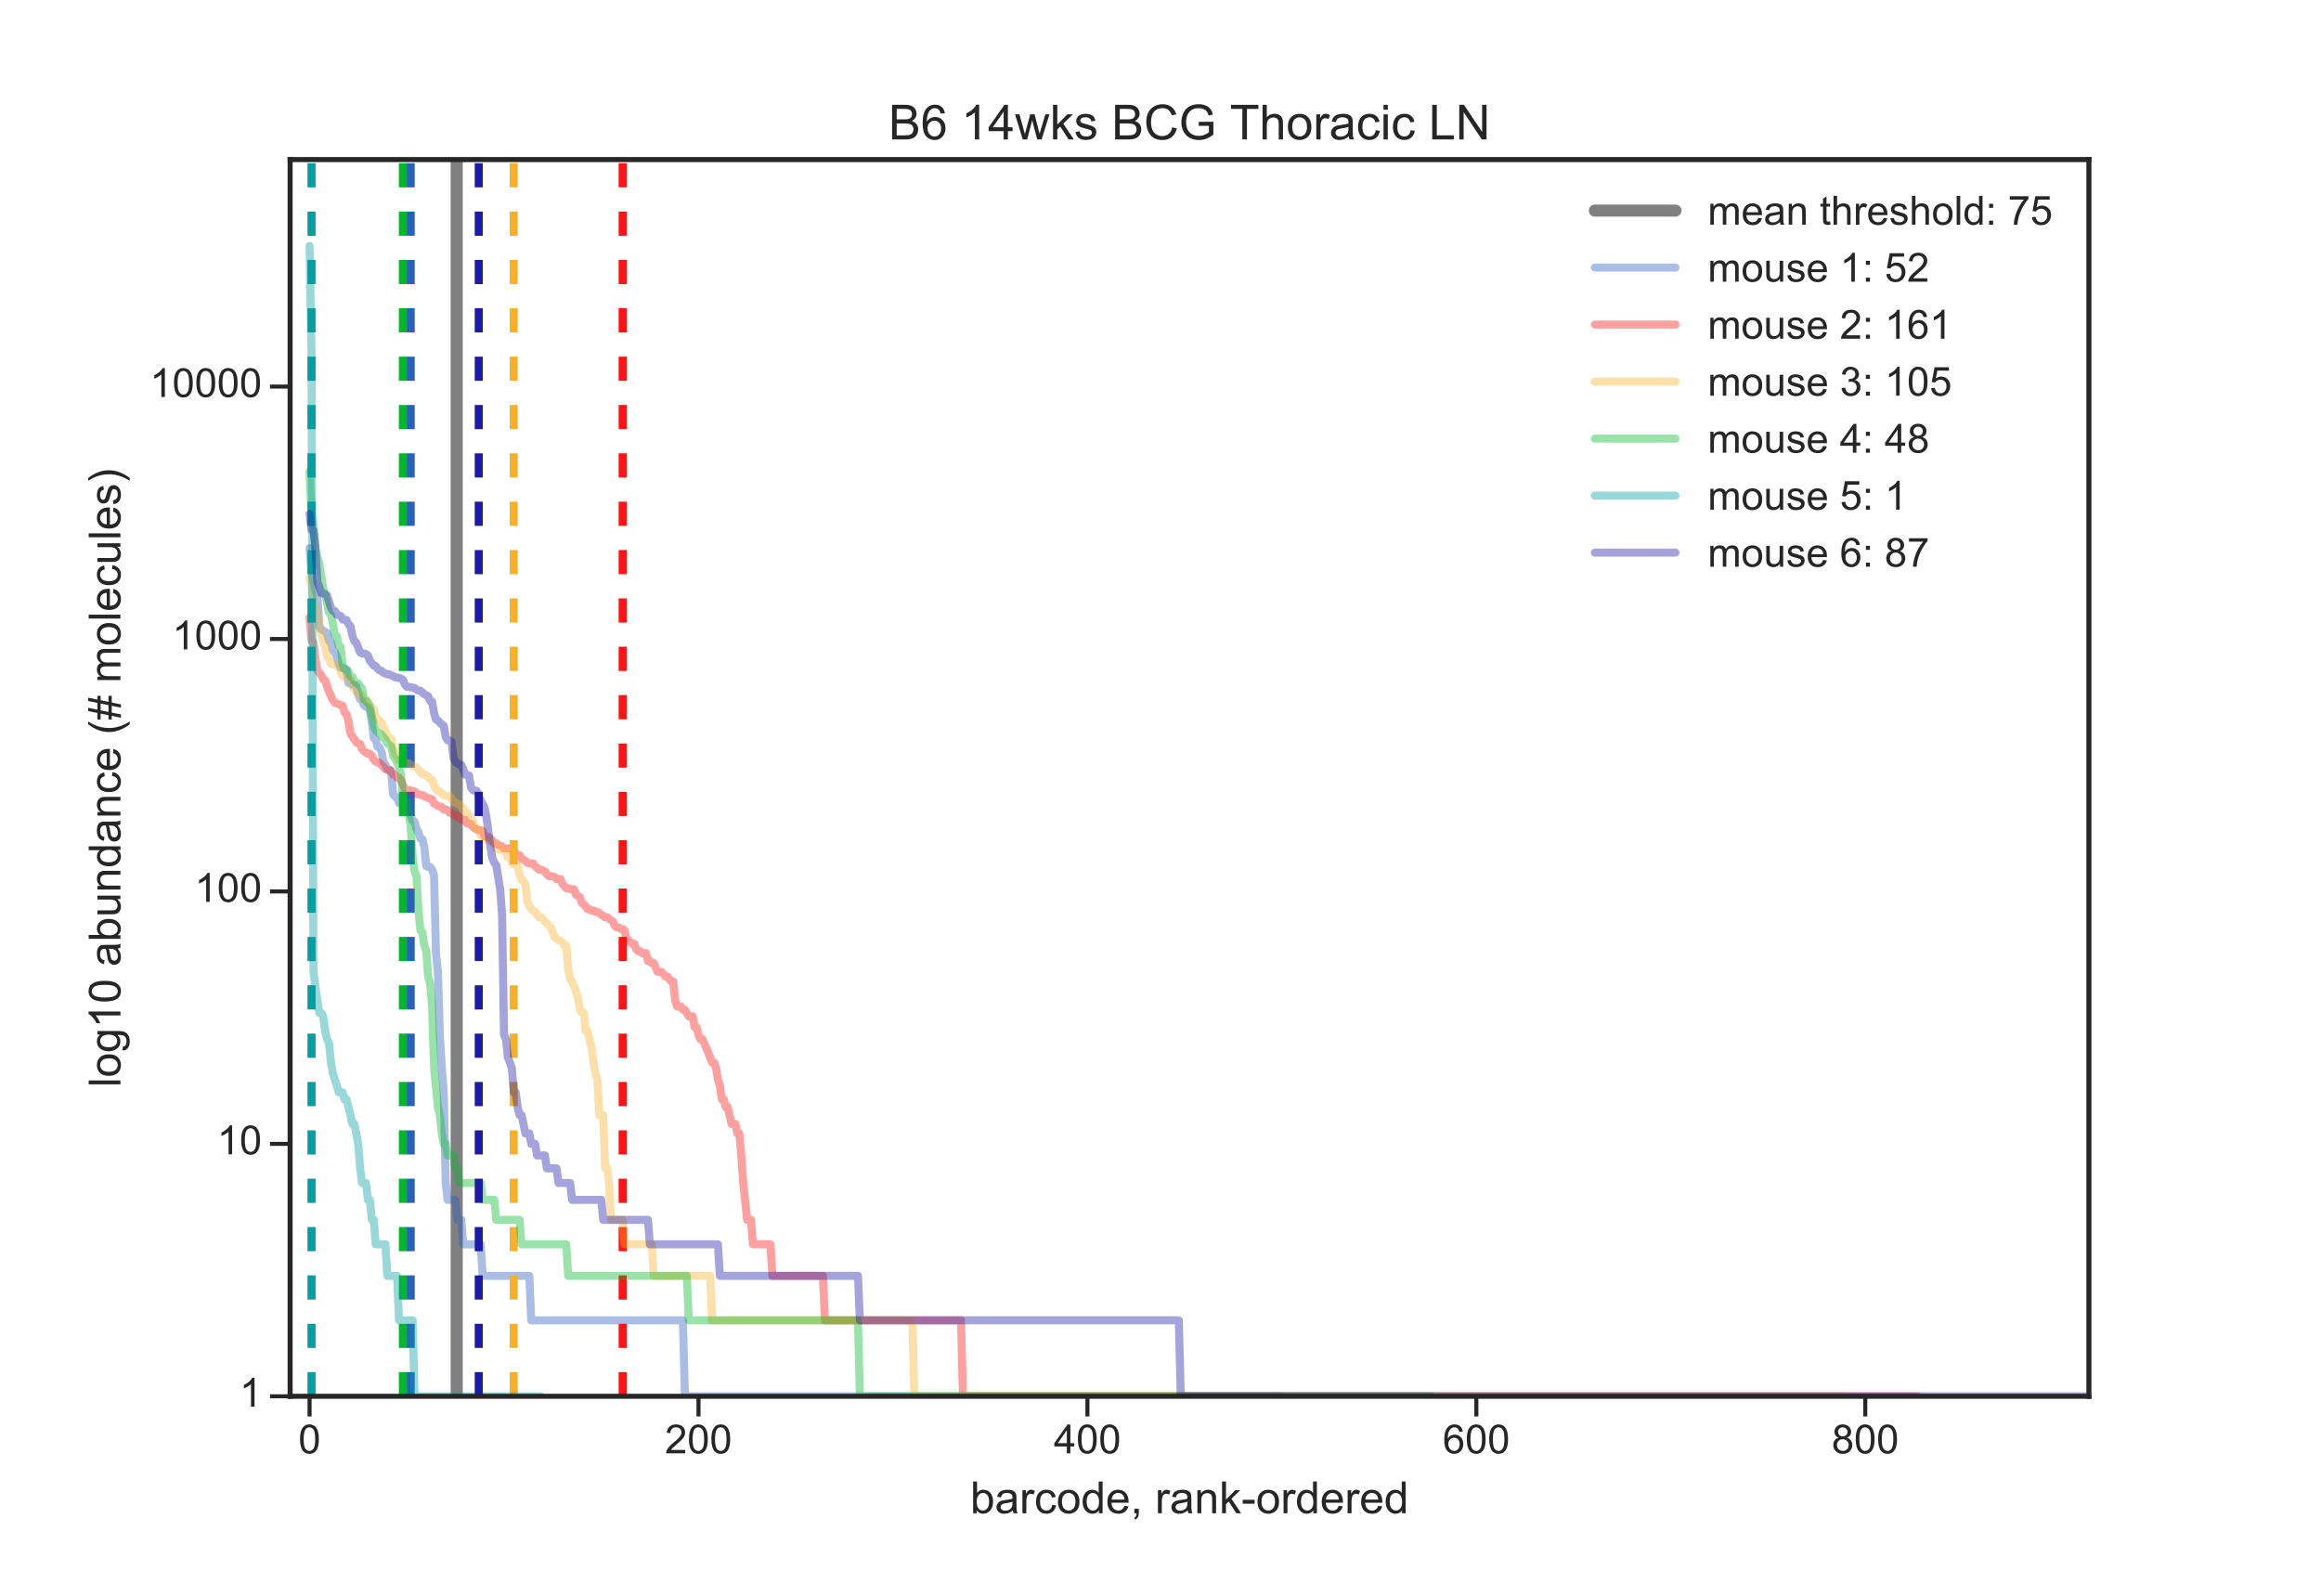<?xml version="1.0" encoding="utf-8" standalone="no"?>
<!DOCTYPE svg PUBLIC "-//W3C//DTD SVG 1.1//EN"
  "http://www.w3.org/Graphics/SVG/1.1/DTD/svg11.dtd">
<!-- Created with matplotlib (http://matplotlib.org/) -->
<svg height="396pt" version="1.1" viewBox="0 0 576 396" width="576pt" xmlns="http://www.w3.org/2000/svg" xmlns:xlink="http://www.w3.org/1999/xlink">
 <defs>
  <style type="text/css">
*{stroke-linecap:butt;stroke-linejoin:round;stroke-miterlimit:100000;}
  </style>
 </defs>
 <g id="figure_1">
  <g id="patch_1">
   <path d="M 0 396 
L 576 396 
L 576 0 
L 0 0 
z
" style="fill:#ffffff;"/>
  </g>
  <g id="axes_1">
   <g id="patch_2">
    <path d="M 72 346.5 
L 518.4 346.5 
L 518.4 39.6 
L 72 39.6 
z
" style="fill:#ffffff;"/>
   </g>
   <g id="matplotlib.axis_1">
    <g id="xtick_1">
     <g id="line2d_1">
      <defs>
       <path d="M 0 0 
L 0 5 
" id="ma0ac336ca6" style="stroke:#262626;"/>
      </defs>
      <g>
       <use style="fill:#262626;stroke:#262626;" x="76.826" xlink:href="#ma0ac336ca6" y="346.5"/>
      </g>
     </g>
     <g id="text_1">
      <!-- 0 -->
      <defs>
       <path d="M 4.156 35.297 
Q 4.156 48 6.766 55.734 
Q 9.375 63.484 14.516 67.672 
Q 19.672 71.875 27.484 71.875 
Q 33.25 71.875 37.594 69.547 
Q 41.938 67.234 44.766 62.859 
Q 47.609 58.5 49.219 52.219 
Q 50.828 45.953 50.828 35.297 
Q 50.828 22.703 48.234 14.969 
Q 45.656 7.234 40.5 3 
Q 35.359 -1.219 27.484 -1.219 
Q 17.141 -1.219 11.234 6.203 
Q 4.156 15.141 4.156 35.297 
M 13.188 35.297 
Q 13.188 17.672 17.312 11.828 
Q 21.438 6 27.484 6 
Q 33.547 6 37.672 11.859 
Q 41.797 17.719 41.797 35.297 
Q 41.797 52.984 37.672 58.781 
Q 33.547 64.594 27.391 64.594 
Q 21.344 64.594 17.719 59.469 
Q 13.188 52.938 13.188 35.297 
" id="ArialMT-30"/>
      </defs>
      <g style="fill:#262626;" transform="translate(74.045 360.658)scale(0.1 -0.1)">
       <use xlink:href="#ArialMT-30"/>
      </g>
     </g>
    </g>
    <g id="xtick_2">
     <g id="line2d_2">
      <g>
       <use style="fill:#262626;stroke:#262626;" x="173.345" xlink:href="#ma0ac336ca6" y="346.5"/>
      </g>
     </g>
     <g id="text_2">
      <!-- 200 -->
      <defs>
       <path d="M 50.344 8.453 
L 50.344 0 
L 3.031 0 
Q 2.938 3.172 4.047 6.109 
Q 5.859 10.938 9.828 15.625 
Q 13.812 20.312 21.344 26.469 
Q 33.016 36.031 37.109 41.625 
Q 41.219 47.219 41.219 52.203 
Q 41.219 57.422 37.469 61 
Q 33.734 64.594 27.734 64.594 
Q 21.391 64.594 17.578 60.781 
Q 13.766 56.984 13.719 50.25 
L 4.688 51.172 
Q 5.609 61.281 11.656 66.578 
Q 17.719 71.875 27.938 71.875 
Q 38.234 71.875 44.234 66.156 
Q 50.25 60.453 50.25 52 
Q 50.25 47.703 48.484 43.547 
Q 46.734 39.406 42.656 34.812 
Q 38.578 30.219 29.109 22.219 
Q 21.188 15.578 18.938 13.203 
Q 16.703 10.844 15.234 8.453 
z
" id="ArialMT-32"/>
      </defs>
      <g style="fill:#262626;" transform="translate(165.003 360.658)scale(0.1 -0.1)">
       <use xlink:href="#ArialMT-32"/>
       <use x="55.615" xlink:href="#ArialMT-30"/>
       <use x="111.23" xlink:href="#ArialMT-30"/>
      </g>
     </g>
    </g>
    <g id="xtick_3">
     <g id="line2d_3">
      <g>
       <use style="fill:#262626;stroke:#262626;" x="269.864" xlink:href="#ma0ac336ca6" y="346.5"/>
      </g>
     </g>
     <g id="text_3">
      <!-- 400 -->
      <defs>
       <path d="M 32.328 0 
L 32.328 17.141 
L 1.266 17.141 
L 1.266 25.203 
L 33.938 71.578 
L 41.109 71.578 
L 41.109 25.203 
L 50.781 25.203 
L 50.781 17.141 
L 41.109 17.141 
L 41.109 0 
z
M 32.328 25.203 
L 32.328 57.469 
L 9.906 25.203 
z
" id="ArialMT-34"/>
      </defs>
      <g style="fill:#262626;" transform="translate(261.522 360.658)scale(0.1 -0.1)">
       <use xlink:href="#ArialMT-34"/>
       <use x="55.615" xlink:href="#ArialMT-30"/>
       <use x="111.23" xlink:href="#ArialMT-30"/>
      </g>
     </g>
    </g>
    <g id="xtick_4">
     <g id="line2d_4">
      <g>
       <use style="fill:#262626;stroke:#262626;" x="366.383" xlink:href="#ma0ac336ca6" y="346.5"/>
      </g>
     </g>
     <g id="text_4">
      <!-- 600 -->
      <defs>
       <path d="M 49.75 54.047 
L 41.016 53.375 
Q 39.844 58.547 37.703 60.891 
Q 34.125 64.656 28.906 64.656 
Q 24.703 64.656 21.531 62.312 
Q 17.391 59.281 14.984 53.469 
Q 12.594 47.656 12.5 36.922 
Q 15.672 41.75 20.266 44.094 
Q 24.859 46.438 29.891 46.438 
Q 38.672 46.438 44.844 39.969 
Q 51.031 33.5 51.031 23.25 
Q 51.031 16.5 48.125 10.719 
Q 45.219 4.938 40.141 1.859 
Q 35.062 -1.219 28.609 -1.219 
Q 17.625 -1.219 10.688 6.859 
Q 3.766 14.938 3.766 33.5 
Q 3.766 54.25 11.422 63.672 
Q 18.109 71.875 29.438 71.875 
Q 37.891 71.875 43.281 67.141 
Q 48.688 62.406 49.75 54.047 
M 13.875 23.188 
Q 13.875 18.656 15.797 14.5 
Q 17.719 10.359 21.188 8.172 
Q 24.656 6 28.469 6 
Q 34.031 6 38.031 10.484 
Q 42.047 14.984 42.047 22.703 
Q 42.047 30.125 38.078 34.391 
Q 34.125 38.672 28.125 38.672 
Q 22.172 38.672 18.016 34.391 
Q 13.875 30.125 13.875 23.188 
" id="ArialMT-36"/>
      </defs>
      <g style="fill:#262626;" transform="translate(358.041 360.658)scale(0.1 -0.1)">
       <use xlink:href="#ArialMT-36"/>
       <use x="55.615" xlink:href="#ArialMT-30"/>
       <use x="111.23" xlink:href="#ArialMT-30"/>
      </g>
     </g>
    </g>
    <g id="xtick_5">
     <g id="line2d_5">
      <g>
       <use style="fill:#262626;stroke:#262626;" x="462.902" xlink:href="#ma0ac336ca6" y="346.5"/>
      </g>
     </g>
     <g id="text_5">
      <!-- 800 -->
      <defs>
       <path d="M 17.672 38.812 
Q 12.203 40.828 9.562 44.531 
Q 6.938 48.25 6.938 53.422 
Q 6.938 61.234 12.547 66.547 
Q 18.172 71.875 27.484 71.875 
Q 36.859 71.875 42.578 66.422 
Q 48.297 60.984 48.297 53.172 
Q 48.297 48.188 45.672 44.5 
Q 43.062 40.828 37.75 38.812 
Q 44.344 36.672 47.781 31.875 
Q 51.219 27.094 51.219 20.453 
Q 51.219 11.281 44.719 5.031 
Q 38.234 -1.219 27.641 -1.219 
Q 17.047 -1.219 10.547 5.047 
Q 4.047 11.328 4.047 20.703 
Q 4.047 27.688 7.594 32.391 
Q 11.141 37.109 17.672 38.812 
M 15.922 53.719 
Q 15.922 48.641 19.188 45.406 
Q 22.469 42.188 27.688 42.188 
Q 32.766 42.188 36.016 45.375 
Q 39.266 48.578 39.266 53.219 
Q 39.266 58.062 35.906 61.359 
Q 32.562 64.656 27.594 64.656 
Q 22.562 64.656 19.234 61.422 
Q 15.922 58.203 15.922 53.719 
M 13.094 20.656 
Q 13.094 16.891 14.875 13.375 
Q 16.656 9.859 20.172 7.922 
Q 23.688 6 27.734 6 
Q 34.031 6 38.125 10.047 
Q 42.234 14.109 42.234 20.359 
Q 42.234 26.703 38.016 30.859 
Q 33.797 35.016 27.438 35.016 
Q 21.234 35.016 17.156 30.906 
Q 13.094 26.812 13.094 20.656 
" id="ArialMT-38"/>
      </defs>
      <g style="fill:#262626;" transform="translate(454.56 360.658)scale(0.1 -0.1)">
       <use xlink:href="#ArialMT-38"/>
       <use x="55.615" xlink:href="#ArialMT-30"/>
       <use x="111.23" xlink:href="#ArialMT-30"/>
      </g>
     </g>
    </g>
    <g id="text_6">
     <!-- barcode, rank-ordered -->
     <defs>
      <path d="M 40.438 19 
L 49.078 17.875 
Q 47.656 8.938 41.812 3.875 
Q 35.984 -1.172 27.484 -1.172 
Q 16.844 -1.172 10.375 5.781 
Q 3.906 12.75 3.906 25.734 
Q 3.906 34.125 6.688 40.422 
Q 9.469 46.734 15.156 49.875 
Q 20.844 53.031 27.547 53.031 
Q 35.984 53.031 41.359 48.75 
Q 46.734 44.484 48.25 36.625 
L 39.703 35.297 
Q 38.484 40.531 35.375 43.156 
Q 32.281 45.797 27.875 45.797 
Q 21.234 45.797 17.078 41.031 
Q 12.938 36.281 12.938 25.984 
Q 12.938 15.531 16.938 10.797 
Q 20.953 6.062 27.391 6.062 
Q 32.562 6.062 36.031 9.234 
Q 39.5 12.406 40.438 19 
" id="ArialMT-63"/>
      <path d="M 14.703 0 
L 6.547 0 
L 6.547 71.578 
L 15.328 71.578 
L 15.328 46.047 
Q 20.906 53.031 29.547 53.031 
Q 34.328 53.031 38.594 51.094 
Q 42.875 49.172 45.625 45.672 
Q 48.391 42.188 49.953 37.25 
Q 51.516 32.328 51.516 26.703 
Q 51.516 13.375 44.922 6.094 
Q 38.328 -1.172 29.109 -1.172 
Q 19.922 -1.172 14.703 6.5 
z
M 14.594 26.312 
Q 14.594 17 17.141 12.844 
Q 21.297 6.062 28.375 6.062 
Q 34.125 6.062 38.328 11.062 
Q 42.531 16.062 42.531 25.984 
Q 42.531 36.141 38.5 40.969 
Q 34.469 45.797 28.766 45.797 
Q 23 45.797 18.797 40.797 
Q 14.594 35.797 14.594 26.312 
" id="ArialMT-62"/>
      <path d="M 40.438 6.391 
Q 35.547 2.25 31.031 0.531 
Q 26.516 -1.172 21.344 -1.172 
Q 12.797 -1.172 8.203 3 
Q 3.609 7.172 3.609 13.672 
Q 3.609 17.484 5.344 20.625 
Q 7.078 23.781 9.891 25.688 
Q 12.703 27.594 16.219 28.562 
Q 18.797 29.25 24.031 29.891 
Q 34.672 31.156 39.703 32.906 
Q 39.75 34.719 39.75 35.203 
Q 39.75 40.578 37.25 42.781 
Q 33.891 45.75 27.25 45.75 
Q 21.047 45.75 18.094 43.578 
Q 15.141 41.406 13.719 35.891 
L 5.125 37.062 
Q 6.297 42.578 8.984 45.969 
Q 11.672 49.359 16.75 51.188 
Q 21.828 53.031 28.516 53.031 
Q 35.156 53.031 39.297 51.469 
Q 43.453 49.906 45.406 47.531 
Q 47.359 45.172 48.141 41.547 
Q 48.578 39.312 48.578 33.453 
L 48.578 21.734 
Q 48.578 9.469 49.141 6.219 
Q 49.703 2.984 51.375 0 
L 42.188 0 
Q 40.828 2.734 40.438 6.391 
M 39.703 26.031 
Q 34.906 24.078 25.344 22.703 
Q 19.922 21.922 17.672 20.938 
Q 15.438 19.969 14.203 18.094 
Q 12.984 16.219 12.984 13.922 
Q 12.984 10.406 15.641 8.062 
Q 18.312 5.719 23.438 5.719 
Q 28.516 5.719 32.469 7.938 
Q 36.422 10.156 38.281 14.016 
Q 39.703 17 39.703 22.797 
z
" id="ArialMT-61"/>
      <path d="M 42.094 16.703 
L 51.172 15.578 
Q 49.031 7.625 43.219 3.219 
Q 37.406 -1.172 28.375 -1.172 
Q 17 -1.172 10.328 5.828 
Q 3.656 12.844 3.656 25.484 
Q 3.656 38.578 10.391 45.797 
Q 17.141 53.031 27.875 53.031 
Q 38.281 53.031 44.875 45.953 
Q 51.469 38.875 51.469 26.031 
Q 51.469 25.25 51.422 23.688 
L 12.75 23.688 
Q 13.234 15.141 17.578 10.594 
Q 21.922 6.062 28.422 6.062 
Q 33.25 6.062 36.672 8.594 
Q 40.094 11.141 42.094 16.703 
M 13.234 30.906 
L 42.188 30.906 
Q 41.609 37.453 38.875 40.719 
Q 34.672 45.797 27.984 45.797 
Q 21.922 45.797 17.797 41.75 
Q 13.672 37.703 13.234 30.906 
" id="ArialMT-65"/>
      <path d="M 40.234 0 
L 40.234 6.547 
Q 35.297 -1.172 25.734 -1.172 
Q 19.531 -1.172 14.328 2.25 
Q 9.125 5.672 6.266 11.797 
Q 3.422 17.922 3.422 25.875 
Q 3.422 33.641 6 39.969 
Q 8.594 46.297 13.766 49.656 
Q 18.953 53.031 25.344 53.031 
Q 30.031 53.031 33.688 51.047 
Q 37.359 49.078 39.656 45.906 
L 39.656 71.578 
L 48.391 71.578 
L 48.391 0 
z
M 12.453 25.875 
Q 12.453 15.922 16.641 10.984 
Q 20.844 6.062 26.562 6.062 
Q 32.328 6.062 36.344 10.766 
Q 40.375 15.484 40.375 25.141 
Q 40.375 35.797 36.266 40.766 
Q 32.172 45.75 26.172 45.75 
Q 20.312 45.75 16.375 40.969 
Q 12.453 36.188 12.453 25.875 
" id="ArialMT-64"/>
      <path d="M 3.172 21.484 
L 3.172 30.328 
L 30.172 30.328 
L 30.172 21.484 
z
" id="ArialMT-2d"/>
      <path d="M 8.891 0 
L 8.891 10.016 
L 18.891 10.016 
L 18.891 0 
Q 18.891 -5.516 16.938 -8.906 
Q 14.984 -12.312 10.75 -14.156 
L 8.297 -10.406 
Q 11.078 -9.188 12.391 -6.812 
Q 13.719 -4.438 13.875 0 
z
" id="ArialMT-2c"/>
      <path d="M 6.5 0 
L 6.5 51.859 
L 14.406 51.859 
L 14.406 44 
Q 17.438 49.516 20 51.266 
Q 22.562 53.031 25.641 53.031 
Q 30.078 53.031 34.672 50.203 
L 31.641 42.047 
Q 28.422 43.953 25.203 43.953 
Q 22.312 43.953 20.016 42.219 
Q 17.719 40.484 16.75 37.406 
Q 15.281 32.719 15.281 27.156 
L 15.281 0 
z
" id="ArialMT-72"/>
      <path d="M 6.641 0 
L 6.641 71.578 
L 15.438 71.578 
L 15.438 30.766 
L 36.234 51.859 
L 47.609 51.859 
L 27.781 32.625 
L 49.609 0 
L 38.766 0 
L 21.625 26.516 
L 15.438 20.562 
L 15.438 0 
z
" id="ArialMT-6b"/>
      <path d="M 3.328 25.922 
Q 3.328 40.328 11.328 47.266 
Q 18.016 53.031 27.641 53.031 
Q 38.328 53.031 45.109 46.016 
Q 51.906 39.016 51.906 26.656 
Q 51.906 16.656 48.906 10.906 
Q 45.906 5.172 40.156 2 
Q 34.422 -1.172 27.641 -1.172 
Q 16.75 -1.172 10.031 5.812 
Q 3.328 12.797 3.328 25.922 
M 12.359 25.922 
Q 12.359 15.969 16.703 11.016 
Q 21.047 6.062 27.641 6.062 
Q 34.188 6.062 38.531 11.031 
Q 42.875 16.016 42.875 26.219 
Q 42.875 35.844 38.5 40.797 
Q 34.125 45.75 27.641 45.75 
Q 21.047 45.75 16.703 40.812 
Q 12.359 35.891 12.359 25.922 
" id="ArialMT-6f"/>
      <path d="M 6.594 0 
L 6.594 51.859 
L 14.5 51.859 
L 14.5 44.484 
Q 20.219 53.031 31 53.031 
Q 35.688 53.031 39.625 51.344 
Q 43.562 49.656 45.516 46.922 
Q 47.469 44.188 48.25 40.438 
Q 48.734 37.984 48.734 31.891 
L 48.734 0 
L 39.938 0 
L 39.938 31.547 
Q 39.938 36.922 38.906 39.578 
Q 37.891 42.234 35.281 43.812 
Q 32.672 45.406 29.156 45.406 
Q 23.531 45.406 19.453 41.844 
Q 15.375 38.281 15.375 28.328 
L 15.375 0 
z
" id="ArialMT-6e"/>
      <path id="ArialMT-20"/>
     </defs>
     <g style="fill:#262626;" transform="translate(240.785 375.519)scale(0.11 -0.11)">
      <use xlink:href="#ArialMT-62"/>
      <use x="55.615" xlink:href="#ArialMT-61"/>
      <use x="111.23" xlink:href="#ArialMT-72"/>
      <use x="144.531" xlink:href="#ArialMT-63"/>
      <use x="194.531" xlink:href="#ArialMT-6f"/>
      <use x="250.146" xlink:href="#ArialMT-64"/>
      <use x="305.762" xlink:href="#ArialMT-65"/>
      <use x="361.377" xlink:href="#ArialMT-2c"/>
      <use x="389.16" xlink:href="#ArialMT-20"/>
      <use x="416.943" xlink:href="#ArialMT-72"/>
      <use x="450.244" xlink:href="#ArialMT-61"/>
      <use x="505.859" xlink:href="#ArialMT-6e"/>
      <use x="561.475" xlink:href="#ArialMT-6b"/>
      <use x="611.475" xlink:href="#ArialMT-2d"/>
      <use x="644.775" xlink:href="#ArialMT-6f"/>
      <use x="700.391" xlink:href="#ArialMT-72"/>
      <use x="733.691" xlink:href="#ArialMT-64"/>
      <use x="789.307" xlink:href="#ArialMT-65"/>
      <use x="844.922" xlink:href="#ArialMT-72"/>
      <use x="878.223" xlink:href="#ArialMT-65"/>
      <use x="933.838" xlink:href="#ArialMT-64"/>
     </g>
    </g>
   </g>
   <g id="matplotlib.axis_2">
    <g id="ytick_1">
     <g id="line2d_6">
      <defs>
       <path d="M 0 0 
L -5 0 
" id="md48ea844de" style="stroke:#262626;"/>
      </defs>
      <g>
       <use style="fill:#262626;stroke:#262626;" x="72.0" xlink:href="#md48ea844de" y="346.5"/>
      </g>
     </g>
     <g id="text_7">
      <!-- 1 -->
      <defs>
       <path d="M 37.25 0 
L 28.469 0 
L 28.469 56 
Q 25.297 52.984 20.141 49.953 
Q 14.984 46.922 10.891 45.406 
L 10.891 53.906 
Q 18.266 57.375 23.781 62.297 
Q 29.297 67.234 31.594 71.875 
L 37.25 71.875 
z
" id="ArialMT-31"/>
      </defs>
      <g style="fill:#262626;" transform="translate(59.439 349.085)scale(0.1 -0.1)">
       <use xlink:href="#ArialMT-31"/>
      </g>
     </g>
    </g>
    <g id="ytick_2">
     <g id="line2d_7">
      <g>
       <use style="fill:#262626;stroke:#262626;" x="72.0" xlink:href="#md48ea844de" y="283.858"/>
      </g>
     </g>
     <g id="text_8">
      <!-- 10 -->
      <g style="fill:#262626;" transform="translate(53.878 286.443)scale(0.1 -0.1)">
       <use xlink:href="#ArialMT-31"/>
       <use x="55.615" xlink:href="#ArialMT-30"/>
      </g>
     </g>
    </g>
    <g id="ytick_3">
     <g id="line2d_8">
      <g>
       <use style="fill:#262626;stroke:#262626;" x="72.0" xlink:href="#md48ea844de" y="221.215"/>
      </g>
     </g>
     <g id="text_9">
      <!-- 100 -->
      <g style="fill:#262626;" transform="translate(48.317 223.801)scale(0.1 -0.1)">
       <use xlink:href="#ArialMT-31"/>
       <use x="55.615" xlink:href="#ArialMT-30"/>
       <use x="111.23" xlink:href="#ArialMT-30"/>
      </g>
     </g>
    </g>
    <g id="ytick_4">
     <g id="line2d_9">
      <g>
       <use style="fill:#262626;stroke:#262626;" x="72.0" xlink:href="#md48ea844de" y="158.573"/>
      </g>
     </g>
     <g id="text_10">
      <!-- 1000 -->
      <g style="fill:#262626;" transform="translate(42.756 161.158)scale(0.1 -0.1)">
       <use xlink:href="#ArialMT-31"/>
       <use x="55.615" xlink:href="#ArialMT-30"/>
       <use x="111.23" xlink:href="#ArialMT-30"/>
       <use x="166.846" xlink:href="#ArialMT-30"/>
      </g>
     </g>
    </g>
    <g id="ytick_5">
     <g id="line2d_10">
      <g>
       <use style="fill:#262626;stroke:#262626;" x="72.0" xlink:href="#md48ea844de" y="95.931"/>
      </g>
     </g>
     <g id="text_11">
      <!-- 10000 -->
      <g style="fill:#262626;" transform="translate(37.195 98.516)scale(0.1 -0.1)">
       <use xlink:href="#ArialMT-31"/>
       <use x="55.615" xlink:href="#ArialMT-30"/>
       <use x="111.23" xlink:href="#ArialMT-30"/>
       <use x="166.846" xlink:href="#ArialMT-30"/>
       <use x="222.461" xlink:href="#ArialMT-30"/>
      </g>
     </g>
    </g>
    <g id="text_12">
     <!-- log10 abundance (# molecules) -->
     <defs>
      <path d="M 4.984 -4.297 
L 13.531 -5.562 
Q 14.062 -9.516 16.5 -11.328 
Q 19.781 -13.766 25.438 -13.766 
Q 31.547 -13.766 34.859 -11.328 
Q 38.188 -8.891 39.359 -4.5 
Q 40.047 -1.812 39.984 6.781 
Q 34.234 0 25.641 0 
Q 14.938 0 9.078 7.719 
Q 3.219 15.438 3.219 26.219 
Q 3.219 33.641 5.906 39.906 
Q 8.594 46.188 13.688 49.609 
Q 18.797 53.031 25.688 53.031 
Q 34.859 53.031 40.828 45.609 
L 40.828 51.859 
L 48.922 51.859 
L 48.922 7.031 
Q 48.922 -5.078 46.453 -10.125 
Q 44 -15.188 38.641 -18.109 
Q 33.297 -21.047 25.484 -21.047 
Q 16.219 -21.047 10.5 -16.875 
Q 4.781 -12.703 4.984 -4.297 
M 12.25 26.859 
Q 12.25 16.656 16.297 11.969 
Q 20.359 7.281 26.469 7.281 
Q 32.516 7.281 36.609 11.938 
Q 40.719 16.609 40.719 26.562 
Q 40.719 36.078 36.5 40.906 
Q 32.281 45.75 26.312 45.75 
Q 20.453 45.75 16.344 40.984 
Q 12.25 36.234 12.25 26.859 
" id="ArialMT-67"/>
      <path d="M 40.578 0 
L 40.578 7.625 
Q 34.516 -1.172 24.125 -1.172 
Q 19.531 -1.172 15.547 0.578 
Q 11.578 2.344 9.641 5 
Q 7.719 7.672 6.938 11.531 
Q 6.391 14.109 6.391 19.734 
L 6.391 51.859 
L 15.188 51.859 
L 15.188 23.094 
Q 15.188 16.219 15.719 13.812 
Q 16.547 10.359 19.234 8.375 
Q 21.922 6.391 25.875 6.391 
Q 29.828 6.391 33.297 8.422 
Q 36.766 10.453 38.203 13.938 
Q 39.656 17.438 39.656 24.078 
L 39.656 51.859 
L 48.438 51.859 
L 48.438 0 
z
" id="ArialMT-75"/>
      <path d="M 23.391 -21.047 
Q 16.109 -11.859 11.078 0.438 
Q 6.062 12.75 6.062 25.922 
Q 6.062 37.547 9.812 48.188 
Q 14.203 60.547 23.391 72.797 
L 29.688 72.797 
Q 23.781 62.641 21.875 58.297 
Q 18.891 51.562 17.188 44.234 
Q 15.094 35.109 15.094 25.875 
Q 15.094 2.391 29.688 -21.047 
z
" id="ArialMT-28"/>
      <path d="M 3.078 15.484 
L 11.766 16.844 
Q 12.5 11.625 15.844 8.844 
Q 19.188 6.062 25.203 6.062 
Q 31.25 6.062 34.172 8.516 
Q 37.109 10.984 37.109 14.312 
Q 37.109 17.281 34.516 19 
Q 32.719 20.172 25.531 21.969 
Q 15.875 24.422 12.141 26.203 
Q 8.406 27.984 6.469 31.125 
Q 4.547 34.281 4.547 38.094 
Q 4.547 41.547 6.125 44.5 
Q 7.719 47.469 10.453 49.422 
Q 12.5 50.922 16.031 51.969 
Q 19.578 53.031 23.641 53.031 
Q 29.734 53.031 34.344 51.266 
Q 38.969 49.516 41.156 46.5 
Q 43.359 43.5 44.188 38.484 
L 35.594 37.312 
Q 35.016 41.312 32.203 43.547 
Q 29.391 45.797 24.266 45.797 
Q 18.219 45.797 15.625 43.797 
Q 13.031 41.797 13.031 39.109 
Q 13.031 37.406 14.109 36.031 
Q 15.188 34.625 17.484 33.688 
Q 18.797 33.203 25.25 31.453 
Q 34.578 28.953 38.25 27.359 
Q 41.938 25.781 44.031 22.75 
Q 46.141 19.734 46.141 15.234 
Q 46.141 10.844 43.578 6.953 
Q 41.016 3.078 36.172 0.953 
Q 31.344 -1.172 25.25 -1.172 
Q 15.141 -1.172 9.844 3.031 
Q 4.547 7.234 3.078 15.484 
" id="ArialMT-73"/>
      <path d="M 6.391 0 
L 6.391 71.578 
L 15.188 71.578 
L 15.188 0 
z
" id="ArialMT-6c"/>
      <path d="M 12.359 -21.047 
L 6.062 -21.047 
Q 20.656 2.391 20.656 25.875 
Q 20.656 35.062 18.562 44.094 
Q 16.891 51.422 13.922 58.156 
Q 12.016 62.547 6.062 72.797 
L 12.359 72.797 
Q 21.531 60.547 25.922 48.188 
Q 29.688 37.547 29.688 25.922 
Q 29.688 12.75 24.625 0.438 
Q 19.578 -11.859 12.359 -21.047 
" id="ArialMT-29"/>
      <path d="M 6.594 0 
L 6.594 51.859 
L 14.453 51.859 
L 14.453 44.578 
Q 16.891 48.391 20.938 50.703 
Q 25 53.031 30.172 53.031 
Q 35.938 53.031 39.625 50.641 
Q 43.312 48.25 44.828 43.953 
Q 50.984 53.031 60.844 53.031 
Q 68.562 53.031 72.703 48.75 
Q 76.859 44.484 76.859 35.594 
L 76.859 0 
L 68.109 0 
L 68.109 32.672 
Q 68.109 37.938 67.25 40.25 
Q 66.406 42.578 64.156 43.984 
Q 61.922 45.406 58.891 45.406 
Q 53.422 45.406 49.797 41.766 
Q 46.188 38.141 46.188 30.125 
L 46.188 0 
L 37.406 0 
L 37.406 33.688 
Q 37.406 39.547 35.25 42.469 
Q 33.109 45.406 28.219 45.406 
Q 24.516 45.406 21.359 43.453 
Q 18.219 41.5 16.797 37.734 
Q 15.375 33.984 15.375 26.906 
L 15.375 0 
z
" id="ArialMT-6d"/>
      <path d="M 5.031 -1.219 
L 9.281 19.578 
L 1.031 19.578 
L 1.031 26.859 
L 10.75 26.859 
L 14.359 44.578 
L 1.031 44.578 
L 1.031 51.859 
L 15.828 51.859 
L 20.062 72.797 
L 27.391 72.797 
L 23.141 51.859 
L 38.531 51.859 
L 42.781 72.797 
L 50.141 72.797 
L 45.906 51.859 
L 54.344 51.859 
L 54.344 44.578 
L 44.438 44.578 
L 40.766 26.859 
L 54.344 26.859 
L 54.344 19.578 
L 39.312 19.578 
L 35.062 -1.219 
L 27.734 -1.219 
L 31.938 19.578 
L 16.609 19.578 
L 12.359 -1.219 
z
M 18.062 26.859 
L 33.406 26.859 
L 37.062 44.578 
L 21.688 44.578 
z
" id="ArialMT-23"/>
     </defs>
     <g style="fill:#262626;" transform="translate(29.88 269.789)rotate(-90.0)scale(0.11 -0.11)">
      <use xlink:href="#ArialMT-6c"/>
      <use x="22.217" xlink:href="#ArialMT-6f"/>
      <use x="77.832" xlink:href="#ArialMT-67"/>
      <use x="133.447" xlink:href="#ArialMT-31"/>
      <use x="189.062" xlink:href="#ArialMT-30"/>
      <use x="244.678" xlink:href="#ArialMT-20"/>
      <use x="272.461" xlink:href="#ArialMT-61"/>
      <use x="328.076" xlink:href="#ArialMT-62"/>
      <use x="383.691" xlink:href="#ArialMT-75"/>
      <use x="439.307" xlink:href="#ArialMT-6e"/>
      <use x="494.922" xlink:href="#ArialMT-64"/>
      <use x="550.537" xlink:href="#ArialMT-61"/>
      <use x="606.152" xlink:href="#ArialMT-6e"/>
      <use x="661.768" xlink:href="#ArialMT-63"/>
      <use x="711.768" xlink:href="#ArialMT-65"/>
      <use x="767.383" xlink:href="#ArialMT-20"/>
      <use x="795.166" xlink:href="#ArialMT-28"/>
      <use x="828.467" xlink:href="#ArialMT-23"/>
      <use x="884.082" xlink:href="#ArialMT-20"/>
      <use x="911.865" xlink:href="#ArialMT-6d"/>
      <use x="995.166" xlink:href="#ArialMT-6f"/>
      <use x="1050.781" xlink:href="#ArialMT-6c"/>
      <use x="1072.998" xlink:href="#ArialMT-65"/>
      <use x="1128.613" xlink:href="#ArialMT-63"/>
      <use x="1178.613" xlink:href="#ArialMT-75"/>
      <use x="1234.229" xlink:href="#ArialMT-6c"/>
      <use x="1256.445" xlink:href="#ArialMT-65"/>
      <use x="1312.061" xlink:href="#ArialMT-73"/>
      <use x="1362.061" xlink:href="#ArialMT-29"/>
     </g>
    </g>
   </g>
   <g id="line2d_11">
    <path clip-path="url(#p822c327c63)" d="M 113.342 346.5 
L 113.342 39.6 
" style="fill:none;stroke:#808080;stroke-linecap:round;stroke-width:3.0;"/>
   </g>
   <g id="line2d_12">
    <path clip-path="url(#p822c327c63)" d="M 76.826 136.008 
L 77.309 142.147 
L 78.274 146.598 
L 78.756 147.579 
L 79.239 155.345 
L 79.722 156.129 
L 81.169 157.065 
L 81.652 159.012 
L 82.134 159.29 
L 82.617 161.379 
L 83.1 161.866 
L 83.582 162.835 
L 84.065 164.78 
L 84.547 165.684 
L 85.03 165.684 
L 85.995 166.219 
L 86.478 169.468 
L 87.443 169.836 
L 88.408 170.167 
L 88.891 172.334 
L 89.373 173.534 
L 89.856 173.913 
L 90.339 175.036 
L 90.821 175.387 
L 91.304 175.59 
L 91.786 176.311 
L 92.269 179.114 
L 92.752 183.163 
L 93.234 183.501 
L 93.717 185.329 
L 94.199 185.475 
L 94.682 186.519 
L 95.165 189.15 
L 95.647 189.742 
L 96.13 190.878 
L 96.612 190.967 
L 97.095 191.693 
L 97.578 197.172 
L 98.543 198.087 
L 99.025 199.275 
L 99.99 199.519 
L 100.473 199.889 
L 100.956 200.902 
L 101.438 201.422 
L 101.921 202.358 
L 102.403 203.611 
L 102.886 203.897 
L 103.369 205.682 
L 103.851 206.461 
L 104.334 208.091 
L 104.816 208.259 
L 105.299 210.185 
L 105.782 214.928 
L 106.264 215.145 
L 106.747 215.145 
L 107.229 215.806 
L 107.712 217.178 
L 108.195 236.508 
L 108.677 241.183 
L 109.16 256.836 
L 109.642 265 
L 110.125 271.071 
L 110.608 293.561 
L 111.09 297.755 
L 113.021 297.755 
L 113.503 302.715 
L 114.468 302.715 
L 114.951 308.786 
L 119.294 308.786 
L 119.777 316.612 
L 131.359 316.612 
L 131.842 327.643 
L 169.484 327.643 
L 169.967 346.5 
L 317.641 346.5 
L 317.641 346.5 
" style="fill:none;opacity:0.4;stroke:#2c5ebf;stroke-linecap:round;stroke-width:2.0;"/>
   </g>
   <g id="line2d_13">
    <path clip-path="url(#p822c327c63)" d="M 101.921 346.5 
L 101.921 39.6 
" style="fill:none;stroke:#2c5ebf;stroke-dasharray:6,6;stroke-dashoffset:0.0;stroke-width:2.0;"/>
   </g>
   <g id="line2d_14">
    <path clip-path="url(#p822c327c63)" d="M 76.826 153.208 
L 77.309 159.067 
L 77.791 159.402 
L 78.274 163.381 
L 78.756 166.363 
L 79.722 167.586 
L 80.204 168.589 
L 80.687 168.826 
L 81.652 171.71 
L 82.617 173.77 
L 83.1 174.396 
L 84.065 174.788 
L 85.03 175.136 
L 85.513 176.838 
L 85.995 177.268 
L 86.478 178.94 
L 86.96 181.98 
L 88.408 184.19 
L 88.891 184.541 
L 89.373 184.611 
L 89.856 185.918 
L 90.339 186.443 
L 91.304 187.056 
L 91.786 187.056 
L 92.269 187.525 
L 92.752 188.488 
L 93.234 188.983 
L 93.717 189.234 
L 94.199 189.318 
L 95.647 190.878 
L 96.612 191.237 
L 97.095 191.237 
L 97.578 192.25 
L 98.06 192.344 
L 98.543 193.011 
L 99.025 193.011 
L 99.508 193.596 
L 100.473 195.856 
L 102.886 196.397 
L 103.369 197.06 
L 103.851 197.06 
L 104.334 197.285 
L 104.816 197.285 
L 105.782 197.855 
L 106.747 198.203 
L 107.229 198.32 
L 107.712 199.397 
L 108.677 200.014 
L 109.642 200.264 
L 110.125 200.902 
L 110.608 200.902 
L 111.09 201.031 
L 111.573 201.686 
L 112.055 201.686 
L 112.538 202.222 
L 113.021 202.222 
L 113.503 202.769 
L 113.986 202.769 
L 114.468 203.327 
L 114.951 203.469 
L 115.434 203.469 
L 115.916 204.332 
L 116.399 204.479 
L 116.881 204.479 
L 117.364 205.224 
L 118.329 205.836 
L 118.812 205.991 
L 119.294 205.991 
L 119.777 206.304 
L 120.259 207.592 
L 120.742 207.757 
L 121.225 207.757 
L 121.707 208.091 
L 122.19 208.599 
L 122.672 209.293 
L 123.155 209.293 
L 123.638 209.646 
L 124.603 210.004 
L 125.085 210.55 
L 126.533 210.55 
L 127.498 210.92 
L 127.981 211.868 
L 128.464 212.257 
L 128.946 212.257 
L 129.429 213.051 
L 129.911 213.253 
L 130.877 214.078 
L 131.359 214.288 
L 132.324 214.288 
L 132.807 214.928 
L 133.772 215.806 
L 134.255 215.806 
L 135.22 216.255 
L 135.702 216.944 
L 136.185 217.413 
L 137.15 217.413 
L 137.633 217.651 
L 138.115 218.132 
L 139.081 218.132 
L 139.563 219.375 
L 140.528 220.411 
L 141.011 220.411 
L 141.494 220.677 
L 142.459 220.677 
L 142.941 222.044 
L 143.907 222.611 
L 144.389 224.082 
L 144.872 224.386 
L 145.837 225.637 
L 146.32 225.637 
L 146.802 225.959 
L 147.285 225.959 
L 147.767 226.284 
L 148.25 226.284 
L 150.18 227.628 
L 150.663 227.628 
L 152.111 228.681 
L 152.593 229.777 
L 153.076 230.152 
L 153.558 230.152 
L 154.041 230.533 
L 154.524 230.533 
L 155.006 230.919 
L 155.489 232.935 
L 156.937 234.22 
L 157.419 234.22 
L 157.902 235.57 
L 158.384 236.035 
L 158.867 236.035 
L 159.35 236.508 
L 160.315 236.508 
L 160.797 238.487 
L 161.28 238.487 
L 161.763 239.006 
L 162.245 239.006 
L 163.21 241.183 
L 164.176 241.183 
L 165.141 242.341 
L 165.623 242.341 
L 166.589 243.55 
L 167.071 243.55 
L 167.554 248.264 
L 168.036 249.776 
L 169.002 249.776 
L 169.484 250.565 
L 169.967 250.565 
L 170.932 252.214 
L 171.897 252.214 
L 172.38 254.892 
L 172.862 254.892 
L 173.345 256.836 
L 173.827 257.863 
L 174.31 257.863 
L 175.758 261.198 
L 176.723 263.673 
L 177.206 263.673 
L 177.688 265 
L 178.171 267.867 
L 178.653 269.422 
L 179.136 272.827 
L 179.619 272.827 
L 180.101 274.704 
L 180.584 274.704 
L 181.549 278.898 
L 182.514 278.898 
L 182.997 281.265 
L 183.479 281.265 
L 183.962 286.724 
L 184.445 293.561 
L 185.41 302.715 
L 186.375 302.715 
L 186.858 308.786 
L 191.201 308.786 
L 191.683 316.612 
L 204.231 316.612 
L 204.714 327.643 
L 238.495 327.643 
L 238.978 346.5 
L 475.932 346.5 
L 475.932 346.5 
" style="fill:none;opacity:0.4;stroke:#ff1313;stroke-linecap:round;stroke-width:2.0;"/>
   </g>
   <g id="line2d_15">
    <path clip-path="url(#p822c327c63)" d="M 154.524 346.5 
L 154.524 39.6 
" style="fill:none;stroke:#ff1313;stroke-dasharray:6,6;stroke-dashoffset:0.0;stroke-width:2.0;"/>
   </g>
   <g id="line2d_16">
    <path clip-path="url(#p822c327c63)" d="M 76.826 143.536 
L 77.309 145.583 
L 77.791 149.89 
L 78.274 150.51 
L 78.756 152.59 
L 79.239 155.636 
L 80.204 159.123 
L 80.687 160.256 
L 81.169 162.835 
L 81.652 163.577 
L 82.134 164.678 
L 84.065 165.332 
L 84.547 166.728 
L 85.03 167.776 
L 85.995 168.044 
L 86.96 168.707 
L 87.443 170.334 
L 88.408 171.666 
L 88.891 171.887 
L 89.373 172.244 
L 89.856 173.066 
L 90.821 174.009 
L 91.304 174.057 
L 92.269 175.743 
L 92.752 175.948 
L 93.234 177.98 
L 94.682 179.288 
L 96.13 182.565 
L 96.612 183.23 
L 97.095 183.365 
L 97.578 185.548 
L 98.06 186.901 
L 99.025 188.57 
L 99.99 188.983 
L 100.473 189.318 
L 101.438 189.402 
L 101.921 189.828 
L 102.886 190.26 
L 103.369 190.435 
L 104.816 192.156 
L 105.299 192.156 
L 106.264 192.723 
L 106.747 193.302 
L 107.229 193.497 
L 107.712 194.908 
L 108.195 195.856 
L 108.677 196.287 
L 109.16 196.397 
L 109.642 196.948 
L 110.608 197.512 
L 111.573 197.512 
L 112.055 198.087 
L 112.538 198.913 
L 113.986 199.642 
L 114.468 200.014 
L 115.434 201.422 
L 115.916 201.686 
L 116.399 202.908 
L 116.881 202.908 
L 117.364 203.611 
L 117.846 205.528 
L 118.329 205.836 
L 118.812 205.991 
L 119.294 207.264 
L 119.777 207.923 
L 121.225 208.429 
L 121.707 208.771 
L 122.19 208.944 
L 122.672 209.469 
L 123.155 210.55 
L 124.12 210.92 
L 125.085 210.92 
L 125.568 211.485 
L 126.051 212.85 
L 126.533 212.85 
L 127.016 214.078 
L 127.498 214.499 
L 127.981 214.499 
L 128.464 214.713 
L 128.946 217.178 
L 129.429 218.376 
L 129.911 218.622 
L 130.394 219.375 
L 130.877 223.781 
L 131.842 225.637 
L 132.807 226.284 
L 133.772 227.628 
L 134.255 227.628 
L 134.737 227.975 
L 135.22 228.681 
L 135.702 229.042 
L 136.185 229.777 
L 136.668 230.152 
L 137.633 232.52 
L 138.598 233.357 
L 139.081 233.357 
L 139.563 233.785 
L 140.046 234.663 
L 140.528 234.663 
L 141.011 240.622 
L 141.494 242.939 
L 141.976 243.55 
L 143.424 247.539 
L 143.907 250.565 
L 144.389 251.377 
L 144.872 251.377 
L 145.354 255.847 
L 145.837 255.847 
L 146.802 260.04 
L 147.285 263.673 
L 147.767 266.396 
L 148.25 267.867 
L 148.733 276.72 
L 149.698 276.72 
L 150.18 289.928 
L 150.663 289.928 
L 151.146 293.561 
L 151.628 302.715 
L 154.524 302.715 
L 155.006 308.786 
L 161.763 308.786 
L 162.245 316.612 
L 176.24 316.612 
L 176.723 327.643 
L 226.43 327.643 
L 226.913 346.5 
L 457.593 346.5 
L 457.593 346.5 
" style="fill:none;opacity:0.4;stroke:#f7b02a;stroke-linecap:round;stroke-width:2.0;"/>
   </g>
   <g id="line2d_17">
    <path clip-path="url(#p822c327c63)" d="M 127.498 346.5 
L 127.498 39.6 
" style="fill:none;stroke:#f7b02a;stroke-dasharray:6,6;stroke-dashoffset:0.0;stroke-width:2.0;"/>
   </g>
   <g id="line2d_18">
    <path clip-path="url(#p822c327c63)" d="M 76.826 116.985 
L 77.309 127.548 
L 77.791 129.985 
L 78.274 136.307 
L 78.756 138.272 
L 79.239 139.77 
L 80.204 145.991 
L 80.687 147.325 
L 81.652 151.964 
L 82.134 152.655 
L 82.617 154.747 
L 83.1 157.611 
L 83.582 157.848 
L 84.065 160.227 
L 84.547 160.547 
L 85.03 164.951 
L 85.513 166.003 
L 85.995 166.111 
L 86.478 166.728 
L 86.96 167.776 
L 87.443 167.929 
L 87.926 169.105 
L 88.408 169.509 
L 88.891 169.549 
L 89.373 170.334 
L 89.856 170.842 
L 90.339 173.675 
L 90.821 173.723 
L 91.786 175.337 
L 92.752 179.877 
L 93.234 181.219 
L 93.717 181.724 
L 94.682 182.303 
L 95.165 183.096 
L 95.647 183.501 
L 96.13 184.47 
L 97.095 185.257 
L 97.578 187.604 
L 98.06 188.244 
L 99.025 190.348 
L 99.508 192.063 
L 99.99 197.512 
L 100.473 198.793 
L 100.956 198.793 
L 101.921 205.074 
L 102.403 212.453 
L 102.886 216.255 
L 103.369 217.413 
L 103.851 225.959 
L 104.334 230.919 
L 104.816 231.31 
L 105.299 234.663 
L 105.782 236.035 
L 106.264 242.341 
L 106.747 244.176 
L 107.229 249.776 
L 107.712 265 
L 108.677 274.704 
L 109.16 276.72 
L 109.642 281.265 
L 110.125 283.858 
L 110.608 283.858 
L 111.09 286.724 
L 112.538 286.724 
L 113.021 289.928 
L 113.503 289.928 
L 113.986 293.561 
L 119.294 293.561 
L 119.777 297.755 
L 122.672 297.755 
L 123.155 302.715 
L 128.946 302.715 
L 129.429 308.786 
L 140.528 308.786 
L 141.011 316.612 
L 170.449 316.612 
L 170.932 327.643 
L 212.918 327.643 
L 213.4 346.5 
L 355.283 346.5 
L 355.283 346.5 
" style="fill:none;opacity:0.4;stroke:#02b72a;stroke-linecap:round;stroke-width:2.0;"/>
   </g>
   <g id="line2d_19">
    <path clip-path="url(#p822c327c63)" d="M 99.99 346.5 
L 99.99 39.6 
" style="fill:none;stroke:#02b72a;stroke-dasharray:6,6;stroke-dashoffset:0.0;stroke-width:2.0;"/>
   </g>
   <g id="line2d_20">
    <path clip-path="url(#p822c327c63)" d="M 76.826 61.05 
L 77.309 87.877 
L 77.791 241.183 
L 78.274 244.816 
L 78.756 248.264 
L 79.239 251.377 
L 79.722 251.377 
L 80.204 252.214 
L 80.687 255.847 
L 81.169 257.863 
L 81.652 258.93 
L 82.134 263.673 
L 82.617 266.396 
L 83.1 267.867 
L 83.582 269.422 
L 84.065 271.071 
L 84.547 271.071 
L 85.03 271.071 
L 85.513 272.827 
L 85.995 272.827 
L 86.478 274.704 
L 86.96 276.72 
L 87.443 278.898 
L 87.926 278.898 
L 88.408 281.265 
L 88.891 283.858 
L 89.373 289.928 
L 89.856 293.561 
L 90.339 293.561 
L 90.821 293.561 
L 91.304 297.755 
L 91.786 297.755 
L 92.269 302.715 
L 92.752 302.715 
L 93.234 308.786 
L 93.717 308.786 
L 94.199 308.786 
L 94.682 308.786 
L 95.165 308.786 
L 95.647 308.786 
L 96.13 316.612 
L 96.612 316.612 
L 97.095 316.612 
L 97.578 316.612 
L 98.06 316.612 
L 98.543 316.612 
L 99.025 327.643 
L 99.508 327.643 
L 99.99 327.643 
L 100.473 327.643 
L 100.956 327.643 
L 101.438 327.643 
L 101.921 327.643 
L 102.403 327.643 
L 102.886 346.5 
L 103.369 346.5 
L 103.851 346.5 
L 104.334 346.5 
L 104.816 346.5 
L 105.299 346.5 
L 105.782 346.5 
L 106.264 346.5 
L 106.747 346.5 
L 107.229 346.5 
L 107.712 346.5 
L 108.195 346.5 
L 108.677 346.5 
L 109.16 346.5 
L 109.642 346.5 
L 110.125 346.5 
L 110.608 346.5 
L 111.09 346.5 
L 111.573 346.5 
L 112.055 346.5 
L 112.538 346.5 
L 113.021 346.5 
L 113.503 346.5 
L 113.986 346.5 
L 114.468 346.5 
L 114.951 346.5 
L 115.434 346.5 
L 115.916 346.5 
L 116.399 346.5 
L 116.881 346.5 
L 117.364 346.5 
L 117.846 346.5 
L 118.329 346.5 
L 118.812 346.5 
L 119.294 346.5 
L 119.777 346.5 
L 120.259 346.5 
L 120.742 346.5 
L 121.225 346.5 
L 121.707 346.5 
L 122.19 346.5 
L 122.672 346.5 
L 123.155 346.5 
L 123.638 346.5 
L 124.12 346.5 
L 124.603 346.5 
L 125.085 346.5 
L 125.568 346.5 
L 126.051 346.5 
L 126.533 346.5 
L 127.016 346.5 
L 127.498 346.5 
L 127.981 346.5 
L 128.464 346.5 
L 128.946 346.5 
L 129.429 346.5 
L 129.911 346.5 
L 130.394 346.5 
L 130.877 346.5 
L 131.359 346.5 
L 131.842 346.5 
L 132.324 346.5 
L 132.807 346.5 
L 133.29 346.5 
L 133.772 346.5 
L 134.255 346.5 
" style="fill:none;opacity:0.4;stroke:#009e9e;stroke-linecap:round;stroke-width:2.0;"/>
   </g>
   <g id="line2d_21">
    <path clip-path="url(#p822c327c63)" d="M 77.309 346.5 
L 77.309 39.6 
" style="fill:none;stroke:#009e9e;stroke-dasharray:6,6;stroke-dashoffset:0.0;stroke-width:2.0;"/>
   </g>
   <g id="line2d_22">
    <path clip-path="url(#p822c327c63)" d="M 76.826 127.574 
L 77.309 131.491 
L 77.791 131.622 
L 78.274 135.596 
L 78.756 144.443 
L 79.239 145.566 
L 79.722 147.182 
L 80.204 147.218 
L 81.169 147.761 
L 82.134 150.815 
L 82.617 151.582 
L 83.1 151.624 
L 83.582 152.524 
L 84.547 152.853 
L 85.03 153.749 
L 85.995 153.863 
L 86.478 154.866 
L 86.96 155.369 
L 87.443 157.716 
L 87.926 159.095 
L 88.408 159.458 
L 89.373 161.897 
L 89.856 162.175 
L 90.339 162.175 
L 90.821 162.299 
L 91.304 162.676 
L 91.786 163.972 
L 92.752 165.159 
L 93.234 165.298 
L 93.717 165.932 
L 94.199 166.363 
L 94.682 166.472 
L 95.165 166.949 
L 96.13 167.322 
L 96.612 167.359 
L 98.06 168.044 
L 99.508 168.354 
L 99.99 168.707 
L 100.473 169.836 
L 100.956 170.418 
L 102.403 170.629 
L 102.886 170.757 
L 103.369 171.143 
L 103.851 171.36 
L 104.334 171.403 
L 105.299 172.289 
L 106.264 172.789 
L 106.747 173.961 
L 107.229 174.153 
L 107.712 176.945 
L 108.195 178.541 
L 108.677 178.768 
L 109.642 179.817 
L 110.125 180.116 
L 110.608 182.896 
L 111.09 183.706 
L 111.573 183.774 
L 112.055 184.051 
L 112.538 188.002 
L 113.021 189.066 
L 113.986 189.742 
L 114.468 189.828 
L 114.951 190.878 
L 115.434 192.25 
L 116.399 192.438 
L 116.881 195.431 
L 117.364 196.071 
L 118.329 196.287 
L 119.294 198.674 
L 119.777 199.397 
L 120.259 200.517 
L 120.742 202.908 
L 121.707 210.185 
L 122.19 213.051 
L 122.672 214.078 
L 123.155 214.713 
L 124.12 220.677 
L 124.603 226.948 
L 125.085 256.836 
L 125.568 257.863 
L 126.051 262.408 
L 127.016 265 
L 127.498 271.071 
L 127.981 271.071 
L 128.464 274.704 
L 128.946 276.72 
L 129.429 276.72 
L 130.394 281.265 
L 131.359 281.265 
L 131.842 283.858 
L 132.807 283.858 
L 133.29 286.724 
L 135.22 286.724 
L 135.702 289.928 
L 138.115 289.928 
L 138.598 293.561 
L 141.494 293.561 
L 141.976 297.755 
L 149.215 297.755 
L 149.698 302.715 
L 160.797 302.715 
L 161.28 308.786 
L 178.171 308.786 
L 178.653 316.612 
L 212.918 316.612 
L 213.4 327.643 
L 292.546 327.643 
L 293.028 346.5 
L 517.917 346.5 
L 517.917 346.5 
" style="fill:none;opacity:0.4;stroke:#1d1aa9;stroke-linecap:round;stroke-width:2.0;"/>
   </g>
   <g id="line2d_23">
    <path clip-path="url(#p822c327c63)" d="M 118.812 346.5 
L 118.812 39.6 
" style="fill:none;stroke:#1d1aa9;stroke-dasharray:6,6;stroke-dashoffset:0.0;stroke-width:2.0;"/>
   </g>
   <g id="patch_3">
    <path d="M 72 39.6 
L 518.4 39.6 
" style="fill:none;stroke:#262626;stroke-linecap:square;stroke-linejoin:miter;stroke-width:1.25;"/>
   </g>
   <g id="patch_4">
    <path d="M 518.4 346.5 
L 518.4 39.6 
" style="fill:none;stroke:#262626;stroke-linecap:square;stroke-linejoin:miter;stroke-width:1.25;"/>
   </g>
   <g id="patch_5">
    <path d="M 72 346.5 
L 518.4 346.5 
" style="fill:none;stroke:#262626;stroke-linecap:square;stroke-linejoin:miter;stroke-width:1.25;"/>
   </g>
   <g id="patch_6">
    <path d="M 72 346.5 
L 72 39.6 
" style="fill:none;stroke:#262626;stroke-linecap:square;stroke-linejoin:miter;stroke-width:1.25;"/>
   </g>
   <g id="text_13">
    <!-- B6 14wks BCG Thoracic LN -->
    <defs>
     <path d="M 6.594 0 
L 6.594 71.578 
L 15.375 71.578 
L 15.375 45.906 
Q 21.531 53.031 30.906 53.031 
Q 36.672 53.031 40.922 50.75 
Q 45.172 48.484 47 44.484 
Q 48.828 40.484 48.828 32.859 
L 48.828 0 
L 40.047 0 
L 40.047 32.859 
Q 40.047 39.453 37.188 42.453 
Q 34.328 45.453 29.109 45.453 
Q 25.203 45.453 21.75 43.422 
Q 18.312 41.406 16.844 37.938 
Q 15.375 34.469 15.375 28.375 
L 15.375 0 
z
" id="ArialMT-68"/>
     <path d="M 58.797 25.094 
L 68.266 22.703 
Q 65.281 11.031 57.547 4.906 
Q 49.812 -1.219 38.625 -1.219 
Q 27.047 -1.219 19.797 3.484 
Q 12.547 8.203 8.766 17.141 
Q 4.984 26.078 4.984 36.328 
Q 4.984 47.516 9.25 55.828 
Q 13.531 64.156 21.406 68.469 
Q 29.297 72.797 38.766 72.797 
Q 49.516 72.797 56.828 67.328 
Q 64.156 61.859 67.047 51.953 
L 57.719 49.75 
Q 55.219 57.562 50.484 61.125 
Q 45.75 64.703 38.578 64.703 
Q 30.328 64.703 24.781 60.734 
Q 19.234 56.781 16.984 50.109 
Q 14.75 43.453 14.75 36.375 
Q 14.75 27.25 17.406 20.438 
Q 20.062 13.625 25.672 10.25 
Q 31.297 6.891 37.844 6.891 
Q 45.797 6.891 51.312 11.469 
Q 56.844 16.062 58.797 25.094 
" id="ArialMT-43"/>
     <path d="M 7.328 0 
L 7.328 71.578 
L 34.188 71.578 
Q 42.391 71.578 47.344 69.406 
Q 52.297 67.234 55.094 62.719 
Q 57.906 58.203 57.906 53.266 
Q 57.906 48.688 55.422 44.625 
Q 52.938 40.578 47.906 38.094 
Q 54.391 36.188 57.875 31.594 
Q 61.375 27 61.375 20.75 
Q 61.375 15.719 59.25 11.391 
Q 57.125 7.078 54 4.734 
Q 50.875 2.391 46.156 1.188 
Q 41.453 0 34.625 0 
z
M 16.797 41.5 
L 32.281 41.5 
Q 38.578 41.5 41.312 42.328 
Q 44.922 43.406 46.75 45.891 
Q 48.578 48.391 48.578 52.156 
Q 48.578 55.719 46.875 58.422 
Q 45.172 61.141 41.984 62.141 
Q 38.812 63.141 31.109 63.141 
L 16.797 63.141 
z
M 16.797 8.453 
L 34.625 8.453 
Q 39.203 8.453 41.062 8.797 
Q 44.344 9.375 46.531 10.734 
Q 48.734 12.109 50.141 14.719 
Q 51.562 17.328 51.562 20.75 
Q 51.562 24.75 49.516 27.703 
Q 47.469 30.672 43.828 31.859 
Q 40.188 33.062 33.344 33.062 
L 16.797 33.062 
z
" id="ArialMT-42"/>
     <path d="M 25.922 0 
L 25.922 63.141 
L 2.344 63.141 
L 2.344 71.578 
L 59.078 71.578 
L 59.078 63.141 
L 35.406 63.141 
L 35.406 0 
z
" id="ArialMT-54"/>
     <path d="M 41.219 28.078 
L 41.219 36.469 
L 71.531 36.531 
L 71.531 9.969 
Q 64.547 4.391 57.125 1.578 
Q 49.703 -1.219 41.891 -1.219 
Q 31.344 -1.219 22.719 3.297 
Q 14.109 7.812 9.719 16.359 
Q 5.328 24.906 5.328 35.453 
Q 5.328 45.906 9.688 54.953 
Q 14.062 64.016 22.266 68.406 
Q 30.469 72.797 41.156 72.797 
Q 48.922 72.797 55.188 70.281 
Q 61.469 67.781 65.031 63.281 
Q 68.609 58.797 70.453 51.562 
L 61.922 49.219 
Q 60.297 54.688 57.906 57.812 
Q 55.516 60.938 51.062 62.812 
Q 46.625 64.703 41.219 64.703 
Q 34.719 64.703 29.984 62.719 
Q 25.25 60.75 22.344 57.516 
Q 19.438 54.297 17.828 50.438 
Q 15.094 43.797 15.094 36.031 
Q 15.094 26.469 18.391 20.016 
Q 21.688 13.578 27.984 10.453 
Q 34.281 7.328 41.359 7.328 
Q 47.516 7.328 53.375 9.688 
Q 59.234 12.062 62.25 14.75 
L 62.25 28.078 
z
" id="ArialMT-47"/>
     <path d="M 7.328 0 
L 7.328 71.578 
L 16.797 71.578 
L 16.797 8.453 
L 52.047 8.453 
L 52.047 0 
z
" id="ArialMT-4c"/>
     <path d="M 7.625 0 
L 7.625 71.578 
L 17.328 71.578 
L 54.938 15.375 
L 54.938 71.578 
L 64.016 71.578 
L 64.016 0 
L 54.297 0 
L 16.703 56.25 
L 16.703 0 
z
" id="ArialMT-4e"/>
     <path d="M 6.641 61.469 
L 6.641 71.578 
L 15.438 71.578 
L 15.438 61.469 
z
M 6.641 0 
L 6.641 51.859 
L 15.438 51.859 
L 15.438 0 
z
" id="ArialMT-69"/>
     <path d="M 16.156 0 
L 0.297 51.859 
L 9.375 51.859 
L 17.625 21.922 
L 20.703 10.797 
Q 20.906 11.625 23.391 21.484 
L 31.641 51.859 
L 40.672 51.859 
L 48.438 21.781 
L 51.031 11.859 
L 54 21.875 
L 62.891 51.859 
L 71.438 51.859 
L 55.219 0 
L 46.094 0 
L 37.844 31.062 
L 35.844 39.891 
L 25.344 0 
z
" id="ArialMT-77"/>
    </defs>
    <g style="fill:#262626;" transform="translate(220.511 34.6)scale(0.12 -0.12)">
     <use xlink:href="#ArialMT-42"/>
     <use x="66.699" xlink:href="#ArialMT-36"/>
     <use x="122.314" xlink:href="#ArialMT-20"/>
     <use x="150.098" xlink:href="#ArialMT-31"/>
     <use x="205.713" xlink:href="#ArialMT-34"/>
     <use x="261.328" xlink:href="#ArialMT-77"/>
     <use x="333.545" xlink:href="#ArialMT-6b"/>
     <use x="383.545" xlink:href="#ArialMT-73"/>
     <use x="433.545" xlink:href="#ArialMT-20"/>
     <use x="461.328" xlink:href="#ArialMT-42"/>
     <use x="528.027" xlink:href="#ArialMT-43"/>
     <use x="600.244" xlink:href="#ArialMT-47"/>
     <use x="678.027" xlink:href="#ArialMT-20"/>
     <use x="705.795" xlink:href="#ArialMT-54"/>
     <use x="766.879" xlink:href="#ArialMT-68"/>
     <use x="822.494" xlink:href="#ArialMT-6f"/>
     <use x="878.109" xlink:href="#ArialMT-72"/>
     <use x="911.41" xlink:href="#ArialMT-61"/>
     <use x="967.025" xlink:href="#ArialMT-63"/>
     <use x="1017.025" xlink:href="#ArialMT-69"/>
     <use x="1039.242" xlink:href="#ArialMT-63"/>
     <use x="1089.242" xlink:href="#ArialMT-20"/>
     <use x="1117.025" xlink:href="#ArialMT-4c"/>
     <use x="1172.641" xlink:href="#ArialMT-4e"/>
    </g>
   </g>
   <g id="legend_1">
    <g id="line2d_24">
     <path d="M 395.797 52.258 
L 415.797 52.258 
" style="fill:none;stroke:#808080;stroke-linecap:round;stroke-width:3.0;"/>
    </g>
    <g id="line2d_25"/>
    <g id="text_14">
     <!-- mean threshold: 75 -->
     <defs>
      <path d="M 25.781 7.859 
L 27.047 0.094 
Q 23.344 -0.688 20.406 -0.688 
Q 15.625 -0.688 12.984 0.828 
Q 10.359 2.344 9.281 4.812 
Q 8.203 7.281 8.203 15.188 
L 8.203 45.016 
L 1.766 45.016 
L 1.766 51.859 
L 8.203 51.859 
L 8.203 64.703 
L 16.938 69.969 
L 16.938 51.859 
L 25.781 51.859 
L 25.781 45.016 
L 16.938 45.016 
L 16.938 14.703 
Q 16.938 10.938 17.406 9.859 
Q 17.875 8.797 18.922 8.156 
Q 19.969 7.516 21.922 7.516 
Q 23.391 7.516 25.781 7.859 
" id="ArialMT-74"/>
      <path d="M 9.031 41.844 
L 9.031 51.859 
L 19.047 51.859 
L 19.047 41.844 
z
M 9.031 0 
L 9.031 10.016 
L 19.047 10.016 
L 19.047 0 
z
" id="ArialMT-3a"/>
      <path d="M 4.156 18.75 
L 13.375 19.531 
Q 14.406 12.797 18.141 9.391 
Q 21.875 6 27.156 6 
Q 33.5 6 37.891 10.781 
Q 42.281 15.578 42.281 23.484 
Q 42.281 31 38.062 35.344 
Q 33.844 39.703 27 39.703 
Q 22.75 39.703 19.328 37.766 
Q 15.922 35.844 13.969 32.766 
L 5.719 33.844 
L 12.641 70.609 
L 48.25 70.609 
L 48.25 62.203 
L 19.672 62.203 
L 15.828 42.969 
Q 22.266 47.469 29.344 47.469 
Q 38.719 47.469 45.156 40.969 
Q 51.609 34.469 51.609 24.266 
Q 51.609 14.547 45.953 7.469 
Q 39.062 -1.219 27.156 -1.219 
Q 17.391 -1.219 11.203 4.25 
Q 5.031 9.719 4.156 18.75 
" id="ArialMT-35"/>
      <path d="M 4.734 62.203 
L 4.734 70.656 
L 51.078 70.656 
L 51.078 63.812 
Q 44.234 56.547 37.516 44.484 
Q 30.812 32.422 27.156 19.672 
Q 24.516 10.688 23.781 0 
L 14.75 0 
Q 14.891 8.453 18.062 20.406 
Q 21.234 32.375 27.172 43.484 
Q 33.109 54.594 39.797 62.203 
z
" id="ArialMT-37"/>
     </defs>
     <g style="fill:#262626;" transform="translate(423.797 55.758)scale(0.1 -0.1)">
      <use xlink:href="#ArialMT-6d"/>
      <use x="83.301" xlink:href="#ArialMT-65"/>
      <use x="138.916" xlink:href="#ArialMT-61"/>
      <use x="194.531" xlink:href="#ArialMT-6e"/>
      <use x="250.146" xlink:href="#ArialMT-20"/>
      <use x="277.93" xlink:href="#ArialMT-74"/>
      <use x="305.713" xlink:href="#ArialMT-68"/>
      <use x="361.328" xlink:href="#ArialMT-72"/>
      <use x="394.629" xlink:href="#ArialMT-65"/>
      <use x="450.244" xlink:href="#ArialMT-73"/>
      <use x="500.244" xlink:href="#ArialMT-68"/>
      <use x="555.859" xlink:href="#ArialMT-6f"/>
      <use x="611.475" xlink:href="#ArialMT-6c"/>
      <use x="633.691" xlink:href="#ArialMT-64"/>
      <use x="689.307" xlink:href="#ArialMT-3a"/>
      <use x="717.09" xlink:href="#ArialMT-20"/>
      <use x="744.873" xlink:href="#ArialMT-37"/>
      <use x="800.488" xlink:href="#ArialMT-35"/>
     </g>
    </g>
    <g id="line2d_26">
     <path d="M 395.797 66.403 
L 415.797 66.403 
" style="fill:none;opacity:0.4;stroke:#2c5ebf;stroke-linecap:round;stroke-width:2.0;"/>
    </g>
    <g id="line2d_27"/>
    <g id="text_15">
     <!-- mouse 1: 52 -->
     <g style="fill:#262626;" transform="translate(423.797 69.903)scale(0.1 -0.1)">
      <use xlink:href="#ArialMT-6d"/>
      <use x="83.301" xlink:href="#ArialMT-6f"/>
      <use x="138.916" xlink:href="#ArialMT-75"/>
      <use x="194.531" xlink:href="#ArialMT-73"/>
      <use x="244.531" xlink:href="#ArialMT-65"/>
      <use x="300.146" xlink:href="#ArialMT-20"/>
      <use x="327.93" xlink:href="#ArialMT-31"/>
      <use x="383.545" xlink:href="#ArialMT-3a"/>
      <use x="411.328" xlink:href="#ArialMT-20"/>
      <use x="439.111" xlink:href="#ArialMT-35"/>
      <use x="494.727" xlink:href="#ArialMT-32"/>
     </g>
    </g>
    <g id="line2d_28">
     <path d="M 395.797 80.548 
L 415.797 80.548 
" style="fill:none;opacity:0.4;stroke:#ff1313;stroke-linecap:round;stroke-width:2.0;"/>
    </g>
    <g id="line2d_29"/>
    <g id="text_16">
     <!-- mouse 2: 161 -->
     <g style="fill:#262626;" transform="translate(423.797 84.048)scale(0.1 -0.1)">
      <use xlink:href="#ArialMT-6d"/>
      <use x="83.301" xlink:href="#ArialMT-6f"/>
      <use x="138.916" xlink:href="#ArialMT-75"/>
      <use x="194.531" xlink:href="#ArialMT-73"/>
      <use x="244.531" xlink:href="#ArialMT-65"/>
      <use x="300.146" xlink:href="#ArialMT-20"/>
      <use x="327.93" xlink:href="#ArialMT-32"/>
      <use x="383.545" xlink:href="#ArialMT-3a"/>
      <use x="411.328" xlink:href="#ArialMT-20"/>
      <use x="439.111" xlink:href="#ArialMT-31"/>
      <use x="494.727" xlink:href="#ArialMT-36"/>
      <use x="550.342" xlink:href="#ArialMT-31"/>
     </g>
    </g>
    <g id="line2d_30">
     <path d="M 395.797 94.694 
L 415.797 94.694 
" style="fill:none;opacity:0.4;stroke:#f7b02a;stroke-linecap:round;stroke-width:2.0;"/>
    </g>
    <g id="line2d_31"/>
    <g id="text_17">
     <!-- mouse 3: 105 -->
     <defs>
      <path d="M 4.203 18.891 
L 12.984 20.062 
Q 14.5 12.594 18.141 9.297 
Q 21.781 6 27 6 
Q 33.203 6 37.469 10.297 
Q 41.75 14.594 41.75 20.953 
Q 41.75 27 37.797 30.922 
Q 33.844 34.859 27.734 34.859 
Q 25.25 34.859 21.531 33.891 
L 22.516 41.609 
Q 23.391 41.5 23.922 41.5 
Q 29.547 41.5 34.031 44.422 
Q 38.531 47.359 38.531 53.469 
Q 38.531 58.297 35.25 61.469 
Q 31.984 64.656 26.812 64.656 
Q 21.688 64.656 18.266 61.422 
Q 14.844 58.203 13.875 51.766 
L 5.078 53.328 
Q 6.688 62.156 12.391 67.016 
Q 18.109 71.875 26.609 71.875 
Q 32.469 71.875 37.391 69.359 
Q 42.328 66.844 44.938 62.5 
Q 47.562 58.156 47.562 53.266 
Q 47.562 48.641 45.062 44.828 
Q 42.578 41.016 37.703 38.766 
Q 44.047 37.312 47.562 32.688 
Q 51.078 28.078 51.078 21.141 
Q 51.078 11.766 44.234 5.25 
Q 37.406 -1.266 26.953 -1.266 
Q 17.531 -1.266 11.297 4.344 
Q 5.078 9.969 4.203 18.891 
" id="ArialMT-33"/>
     </defs>
     <g style="fill:#262626;" transform="translate(423.797 98.194)scale(0.1 -0.1)">
      <use xlink:href="#ArialMT-6d"/>
      <use x="83.301" xlink:href="#ArialMT-6f"/>
      <use x="138.916" xlink:href="#ArialMT-75"/>
      <use x="194.531" xlink:href="#ArialMT-73"/>
      <use x="244.531" xlink:href="#ArialMT-65"/>
      <use x="300.146" xlink:href="#ArialMT-20"/>
      <use x="327.93" xlink:href="#ArialMT-33"/>
      <use x="383.545" xlink:href="#ArialMT-3a"/>
      <use x="411.328" xlink:href="#ArialMT-20"/>
      <use x="439.111" xlink:href="#ArialMT-31"/>
      <use x="494.727" xlink:href="#ArialMT-30"/>
      <use x="550.342" xlink:href="#ArialMT-35"/>
     </g>
    </g>
    <g id="line2d_32">
     <path d="M 395.797 108.839 
L 415.797 108.839 
" style="fill:none;opacity:0.4;stroke:#02b72a;stroke-linecap:round;stroke-width:2.0;"/>
    </g>
    <g id="line2d_33"/>
    <g id="text_18">
     <!-- mouse 4: 48 -->
     <g style="fill:#262626;" transform="translate(423.797 112.339)scale(0.1 -0.1)">
      <use xlink:href="#ArialMT-6d"/>
      <use x="83.301" xlink:href="#ArialMT-6f"/>
      <use x="138.916" xlink:href="#ArialMT-75"/>
      <use x="194.531" xlink:href="#ArialMT-73"/>
      <use x="244.531" xlink:href="#ArialMT-65"/>
      <use x="300.146" xlink:href="#ArialMT-20"/>
      <use x="327.93" xlink:href="#ArialMT-34"/>
      <use x="383.545" xlink:href="#ArialMT-3a"/>
      <use x="411.328" xlink:href="#ArialMT-20"/>
      <use x="439.111" xlink:href="#ArialMT-34"/>
      <use x="494.727" xlink:href="#ArialMT-38"/>
     </g>
    </g>
    <g id="line2d_34">
     <path d="M 395.797 122.984 
L 415.797 122.984 
" style="fill:none;opacity:0.4;stroke:#009e9e;stroke-linecap:round;stroke-width:2.0;"/>
    </g>
    <g id="line2d_35"/>
    <g id="text_19">
     <!-- mouse 5: 1 -->
     <g style="fill:#262626;" transform="translate(423.797 126.484)scale(0.1 -0.1)">
      <use xlink:href="#ArialMT-6d"/>
      <use x="83.301" xlink:href="#ArialMT-6f"/>
      <use x="138.916" xlink:href="#ArialMT-75"/>
      <use x="194.531" xlink:href="#ArialMT-73"/>
      <use x="244.531" xlink:href="#ArialMT-65"/>
      <use x="300.146" xlink:href="#ArialMT-20"/>
      <use x="327.93" xlink:href="#ArialMT-35"/>
      <use x="383.545" xlink:href="#ArialMT-3a"/>
      <use x="411.328" xlink:href="#ArialMT-20"/>
      <use x="439.111" xlink:href="#ArialMT-31"/>
     </g>
    </g>
    <g id="line2d_36">
     <path d="M 395.797 137.13 
L 415.797 137.13 
" style="fill:none;opacity:0.4;stroke:#1d1aa9;stroke-linecap:round;stroke-width:2.0;"/>
    </g>
    <g id="line2d_37"/>
    <g id="text_20">
     <!-- mouse 6: 87 -->
     <g style="fill:#262626;" transform="translate(423.797 140.63)scale(0.1 -0.1)">
      <use xlink:href="#ArialMT-6d"/>
      <use x="83.301" xlink:href="#ArialMT-6f"/>
      <use x="138.916" xlink:href="#ArialMT-75"/>
      <use x="194.531" xlink:href="#ArialMT-73"/>
      <use x="244.531" xlink:href="#ArialMT-65"/>
      <use x="300.146" xlink:href="#ArialMT-20"/>
      <use x="327.93" xlink:href="#ArialMT-36"/>
      <use x="383.545" xlink:href="#ArialMT-3a"/>
      <use x="411.328" xlink:href="#ArialMT-20"/>
      <use x="439.111" xlink:href="#ArialMT-38"/>
      <use x="494.727" xlink:href="#ArialMT-37"/>
     </g>
    </g>
   </g>
  </g>
 </g>
 <defs>
  <clipPath id="p822c327c63">
   <rect height="306.9" width="446.4" x="72.0" y="39.6"/>
  </clipPath>
 </defs>
</svg>
